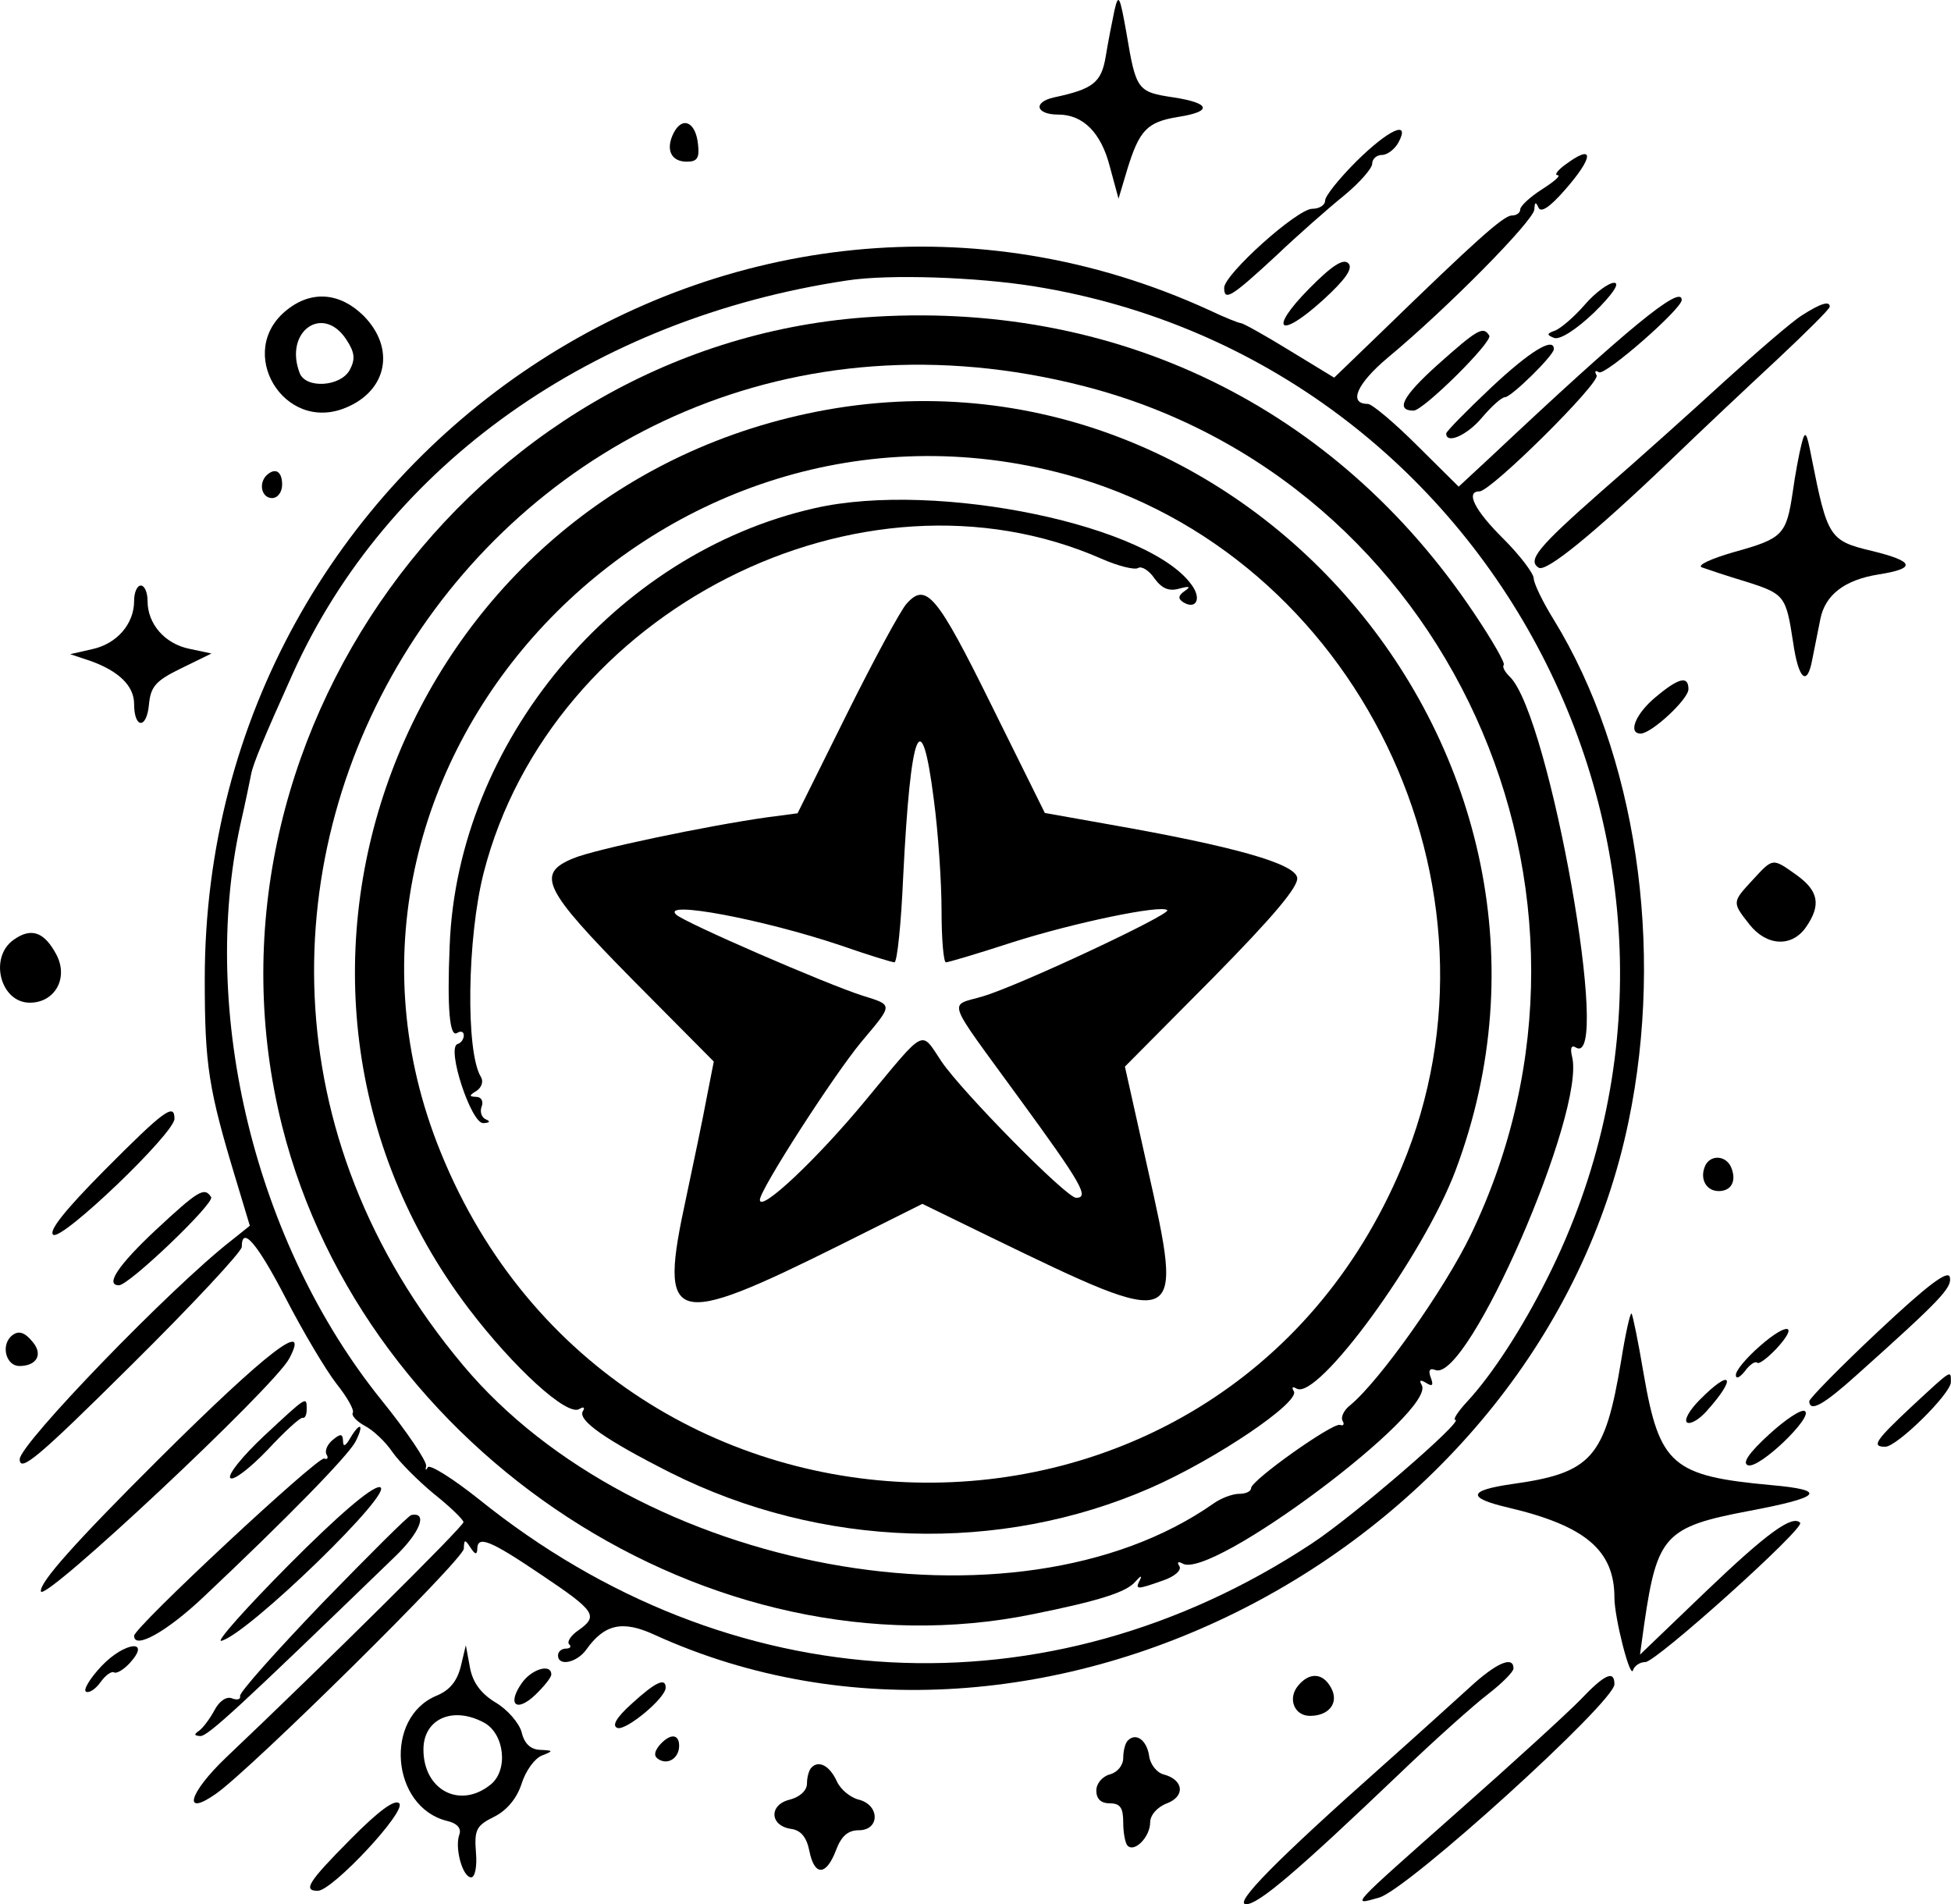 <svg version="1.0" xmlns="http://www.w3.org/2000/svg" preserveAspectRatio="xMidYMid meet" viewBox="10.07 4.97 289.95 283.03">
<g transform="translate(0,292) scale(0.05,-0.05)">
<path d="M3514 5710 c-7 -33 -19 -94 -26 -137 -13 -78 -37 -97 -154 -122 -63 -14 -54 -51 13 -51 73 0 127 -53 153 -154 l26 -96 26 87 c36 117 59 141 151 156 103 16 97 41 -13 58 -108 16 -112 22 -140 189 -20 113 -24 122 -36 70z"/>
<path d="M2204 5346 c-25 -49 -9 -86 39 -86 31 0 38 11 33 53 -7 65 -46 83 -72 33z"/>
<path d="M4233 5261 c-51 -51 -93 -103 -93 -117 0 -13 -17 -24 -38 -24 -45 0 -262 -195 -262 -235 0 -41 22 -27 154 95 64 61 155 141 202 179 46 38 84 81 84 95 0 14 13 26 29 26 16 0 38 17 49 37 37 69 -29 39 -125 -56z"/>
<path d="M4851 5249 c-21 -16 -30 -29 -20 -29 11 -1 -10 -19 -46 -42 -36 -23 -65 -50 -65 -60 0 -10 -11 -18 -25 -18 -25 0 -112 -79 -386 -345 l-142 -137 -133 81 c-73 45 -138 81 -144 81 -6 0 -49 17 -95 39 -1394 638 -2985 -423 -2985 -1989 0 -257 11 -326 93 -597 l41 -136 -55 -44 c-180 -140 -629 -605 -629 -650 0 -41 56 6 330 278 182 180 330 339 330 353 0 65 46 11 131 -153 51 -99 119 -213 150 -253 32 -40 54 -79 49 -87 -5 -8 12 -26 36 -39 25 -13 62 -48 82 -78 21 -30 76 -85 123 -124 48 -38 87 -76 88 -84 1 -12 -417 -426 -706 -700 -111 -106 -131 -179 -29 -107 104 73 736 697 736 728 1 28 3 29 20 3 13 -20 19 -22 20 -5 0 43 37 28 191 -76 161 -108 170 -122 109 -165 -22 -15 -34 -34 -27 -41 8 -7 3 -13 -10 -13 -12 0 -23 -9 -23 -20 0 -34 56 -22 84 17 54 76 108 88 203 44 1147 -522 2633 261 2895 1526 108 519 22 1093 -222 1491 -33 53 -60 109 -60 124 -1 15 -41 68 -90 117 -85 84 -114 141 -71 141 34 0 361 324 348 345 -7 12 -4 16 7 9 18 -11 246 188 246 215 0 48 -162 -85 -566 -465 l-97 -90 -124 123 c-68 68 -134 123 -146 123 -59 0 -33 60 60 138 178 148 433 407 435 440 1 22 4 24 12 6 7 -17 33 0 77 50 90 102 90 143 0 75z m-1573 -360 c1369 -222 2142 -1719 1522 -2949 -75 -150 -164 -286 -237 -365 -28 -30 -44 -55 -36 -55 29 0 -302 -286 -427 -368 -784 -517 -1731 -467 -2474 131 -79 63 -148 106 -153 96 -6 -11 -8 -9 -5 4 2 14 -57 102 -133 196 -374 464 -542 1151 -419 1711 15 66 29 134 32 150 6 31 38 108 124 299 280 620 892 1055 1648 1168 124 19 386 10 558 -18z"/>
<path d="M2770 4797 c-1170 -88 -2016 -1263 -1730 -2404 245 -973 1277 -1645 2230 -1451 199 40 280 66 306 97 15 17 21 20 14 6 -15 -30 -12 -31 67 -3 36 12 57 31 50 43 -8 12 -4 15 9 8 83 -52 759 454 711 531 -8 14 -4 16 13 6 19 -12 23 -8 14 16 -8 21 -3 29 14 22 97 -37 448 770 406 932 -6 25 -2 35 11 27 109 -68 -77 982 -195 1101 -16 15 -24 31 -19 36 5 5 -34 73 -87 152 -412 617 -1068 936 -1814 881z m652 -204 c1083 -277 1642 -1504 1151 -2523 -78 -162 -272 -436 -359 -507 -19 -15 -28 -36 -22 -46 6 -10 3 -16 -8 -12 -23 6 -264 -165 -264 -188 0 -10 -16 -17 -36 -17 -19 0 -54 -13 -76 -29 -587 -411 -1715 -204 -2230 411 -1150 1370 107 3355 1844 2911z"/>
<path d="M2600 4511 c-1208 -259 -1746 -1685 -1005 -2661 134 -176 292 -320 328 -298 13 8 18 5 11 -6 -17 -27 68 -86 260 -183 448 -225 979 -242 1428 -45 194 85 445 255 425 287 -7 12 -4 15 8 8 62 -38 377 393 473 649 462 1231 -647 2524 -1928 2249z m770 -181 c864 -235 1346 -1227 998 -2058 -539 -1286 -2363 -1240 -2868 72 -437 1137 669 2311 1870 1986z"/>
<path d="M2623 4230 c-594 -134 -1062 -696 -1085 -1300 -8 -188 0 -274 22 -260 11 7 20 4 20 -7 0 -11 -8 -23 -19 -26 -33 -12 41 -237 77 -235 19 1 22 5 8 11 -13 5 -19 23 -13 38 6 16 -1 29 -16 29 -22 1 -22 4 1 18 15 10 21 28 13 41 -46 74 -41 415 8 607 200 780 1123 1248 1838 933 48 -21 96 -33 107 -27 10 7 33 -7 49 -31 22 -30 43 -39 74 -30 30 8 35 6 16 -7 -20 -14 -21 -23 -4 -34 35 -21 53 7 29 45 -116 183 -762 318 -1125 235z"/>
<path d="M2896 3946 c-18 -20 -98 -168 -178 -329 l-146 -294 -91 -12 c-177 -25 -512 -95 -576 -122 -111 -46 -89 -91 176 -360 l242 -244 -21 -107 c-11 -60 -39 -193 -61 -297 -83 -382 -48 -393 462 -139 l240 120 203 -99 c573 -278 575 -277 466 207 l-67 300 260 262 c182 185 257 274 252 300 -8 42 -189 93 -559 158 l-191 34 -160 323 c-161 326 -193 364 -251 299z m81 -582 c13 -97 23 -246 23 -330 0 -85 6 -154 13 -154 7 0 95 26 196 59 185 59 445 113 462 96 12 -12 -442 -225 -548 -256 -103 -31 -115 3 107 -302 187 -256 210 -297 170 -297 -29 0 -339 315 -400 405 -63 94 -44 104 -224 -113 -145 -176 -316 -337 -316 -298 0 30 219 370 302 470 95 113 95 108 3 137 -107 34 -531 218 -554 241 -45 43 258 -14 490 -92 80 -28 152 -50 159 -50 8 0 20 115 26 255 22 441 54 521 91 229z"/>
<path d="M4092 4882 c-122 -124 -88 -151 41 -34 68 62 91 95 76 110 -15 15 -49 -7 -117 -76z"/>
<path d="M4912 4835 c-31 -36 -71 -70 -88 -77 -26 -9 -26 -13 -3 -22 17 -6 66 25 119 76 54 53 78 88 59 88 -16 0 -56 -29 -87 -65z"/>
<path d="M1055 4820 c-157 -123 -10 -369 175 -291 123 51 147 177 52 273 -70 69 -154 76 -227 18z m176 -89 c25 -38 27 -58 10 -90 -27 -50 -131 -57 -149 -9 -47 123 69 206 139 99z"/>
<path d="M5557 4803 c-29 -18 -132 -107 -230 -196 -97 -89 -262 -237 -367 -328 -186 -164 -220 -204 -185 -226 22 -14 162 100 386 314 93 90 240 228 325 307 84 79 154 148 154 155 0 18 -27 10 -83 -26z"/>
<path d="M4473 4655 c-102 -92 -125 -135 -70 -135 29 0 236 205 225 223 -18 29 -34 20 -155 -88z"/>
<path d="M4633 4588 c-73 -69 -133 -130 -133 -136 0 -33 63 -5 107 48 28 33 58 60 68 60 18 0 145 124 145 143 0 37 -71 -6 -187 -115z"/>
<path d="M5556 4420 c-7 -27 -19 -91 -26 -142 -19 -127 -29 -138 -173 -178 -70 -20 -113 -40 -97 -46 17 -6 76 -26 133 -43 113 -36 117 -42 138 -179 16 -112 42 -134 57 -52 7 33 17 87 24 120 14 72 72 117 173 133 114 18 107 39 -20 70 -126 30 -132 40 -179 277 -15 78 -19 84 -30 40z"/>
<path d="M993 4327 c-24 -25 -13 -67 17 -67 17 0 30 18 30 40 0 40 -21 52 -47 27z"/>
<path d="M600 3954 c0 -68 -51 -127 -124 -143 l-66 -15 60 -20 c84 -30 130 -74 130 -128 0 -73 37 -76 44 -3 5 55 20 72 96 109 l90 44 -66 14 c-73 15 -124 74 -124 142 0 26 -9 46 -20 46 -11 0 -20 -20 -20 -46z"/>
<path d="M5122 3668 c-59 -49 -83 -108 -44 -108 32 0 142 102 142 132 0 41 -29 34 -98 -24z"/>
<path d="M5411 3125 c-61 -66 -62 -66 -10 -132 51 -65 126 -69 168 -9 46 66 38 108 -27 155 -73 52 -70 52 -131 -14z"/>
<path d="M242 2947 c-74 -52 -40 -187 48 -187 74 0 115 72 80 141 -36 69 -75 84 -128 46z"/>
<path d="M512 2262 c-118 -119 -168 -182 -152 -192 27 -17 360 302 360 345 0 48 -31 25 -208 -153z"/>
<path d="M5268 2271 c-14 -37 6 -71 42 -71 37 0 53 29 38 68 -15 40 -66 42 -80 3z"/>
<path d="M664 2084 c-112 -105 -151 -164 -109 -164 30 0 285 244 274 262 -20 31 -37 21 -165 -98z"/>
<path d="M5784 1783 c-113 -106 -205 -200 -205 -208 2 -33 42 -11 143 80 248 222 282 258 275 289 -5 23 -66 -23 -213 -161z"/>
<path d="M5020 1696 c-48 -289 -87 -334 -325 -367 -131 -19 -134 -41 -10 -70 229 -54 315 -127 315 -268 0 -58 46 -240 55 -216 4 14 21 25 37 25 32 0 476 399 460 414 -23 24 -97 -29 -279 -203 l-197 -189 13 94 c38 260 62 286 310 333 218 41 236 62 67 77 -294 27 -332 59 -379 330 -16 96 -33 177 -36 180 -4 4 -18 -59 -31 -140z"/>
<path d="M5432 1739 c-40 -35 -72 -73 -71 -86 0 -13 12 -7 27 12 14 19 30 30 36 25 5 -6 30 13 56 40 70 75 35 82 -48 9z"/>
<path d="M233 1767 c-29 -30 -12 -87 26 -87 51 0 71 34 40 71 -26 32 -45 36 -66 16z"/>
<path d="M676 1406 c-251 -250 -358 -370 -353 -396 7 -36 692 606 738 692 65 122 -66 21 -385 -296z"/>
<path d="M5885 1561 c-110 -103 -122 -121 -80 -121 35 0 195 158 195 192 0 37 5 40 -115 -71z"/>
<path d="M5254 1580 c-31 -31 -48 -61 -38 -68 10 -6 36 9 58 34 91 101 75 130 -20 34z"/>
<path d="M986 1472 c-64 -60 -109 -116 -100 -125 9 -9 58 29 110 83 51 55 98 98 105 96 7 -2 12 9 12 25 0 40 2 41 -127 -79z"/>
<path d="M5459 1476 c-60 -55 -80 -85 -62 -91 33 -12 196 145 169 161 -10 7 -58 -25 -107 -70z"/>
<path d="M1242 1465 c-14 -24 -21 -26 -21 -8 -1 22 -7 23 -31 3 -16 -13 -24 -33 -18 -43 6 -10 3 -16 -7 -12 -20 6 -565 -502 -565 -527 0 -42 97 12 207 116 248 234 427 417 451 461 27 53 14 61 -16 10z"/>
<path d="M1059 1088 c-126 -127 -216 -228 -200 -225 78 18 529 456 470 457 -25 0 -125 -86 -270 -232z"/>
<path d="M1160 976 c-137 -143 -248 -267 -245 -277 2 -10 -8 -13 -24 -7 -16 7 -38 -8 -52 -35 -14 -26 -35 -54 -47 -62 -15 -10 -13 -14 5 -15 23 0 118 88 579 534 74 71 98 133 48 123 -8 -1 -126 -119 -264 -261z"/>
<path d="M504 789 c-35 -37 -56 -72 -47 -77 9 -5 28 7 43 28 15 21 33 34 41 29 7 -4 29 9 47 29 64 71 -16 62 -84 -9z"/>
<path d="M1571 787 c-11 -44 -33 -71 -72 -87 -157 -65 -135 -330 30 -372 31 -7 44 -22 38 -40 -15 -39 9 -128 35 -128 11 0 18 32 14 75 -5 66 1 79 54 105 38 19 68 55 82 99 12 38 39 75 60 83 35 14 35 15 -5 17 -28 1 -47 18 -55 52 -7 27 -42 68 -78 89 -44 27 -68 60 -76 105 l-12 65 -15 -63z m69 -167 c61 -33 73 -141 20 -184 -91 -74 -200 -17 -200 104 0 91 87 130 180 80z"/>
<path d="M4569 724 c-44 -40 -161 -146 -260 -234 -314 -279 -442 -409 -404 -410 37 0 149 95 456 388 104 100 224 207 265 238 40 31 74 65 74 75 0 39 -52 16 -131 -57z"/>
<path d="M1752 737 c-44 -63 -16 -88 40 -35 26 25 48 52 48 61 0 34 -59 16 -88 -26z"/>
<path d="M4060 730 c-32 -38 -12 -90 35 -90 57 0 87 39 63 83 -24 45 -64 48 -98 7z"/>
<path d="M4899 688 c-38 -39 -202 -189 -364 -332 -327 -290 -319 -280 -234 -256 86 25 699 581 699 634 0 43 -29 30 -101 -46z"/>
<path d="M2080 677 c-47 -42 -61 -67 -43 -73 26 -8 143 89 143 120 0 31 -31 16 -100 -47z"/>
<path d="M2161 552 c-16 -20 -16 -33 -2 -41 28 -18 61 4 61 40 0 37 -28 37 -59 1z"/>
<path d="M3554 567 c-8 -7 -14 -31 -14 -52 0 -22 -17 -43 -40 -49 -22 -6 -40 -27 -40 -48 0 -25 14 -38 40 -38 31 0 40 -13 40 -57 0 -31 6 -62 13 -69 21 -21 67 27 67 69 0 22 21 46 50 57 55 21 50 70 -10 86 -20 5 -40 30 -43 55 -7 47 -39 70 -63 46z"/>
<path d="M2614 487 c-8 -7 -14 -29 -14 -48 0 -21 -21 -40 -51 -48 -63 -15 -60 -78 4 -87 29 -4 46 -25 54 -65 15 -76 50 -75 79 1 16 43 36 60 68 60 63 0 63 75 0 91 -25 6 -54 30 -65 54 -21 46 -53 64 -75 42z"/>
<path d="M1244 274 c-127 -128 -143 -154 -98 -154 43 0 265 237 242 260 -13 13 -61 -22 -144 -106z"/>
</g>
</svg>